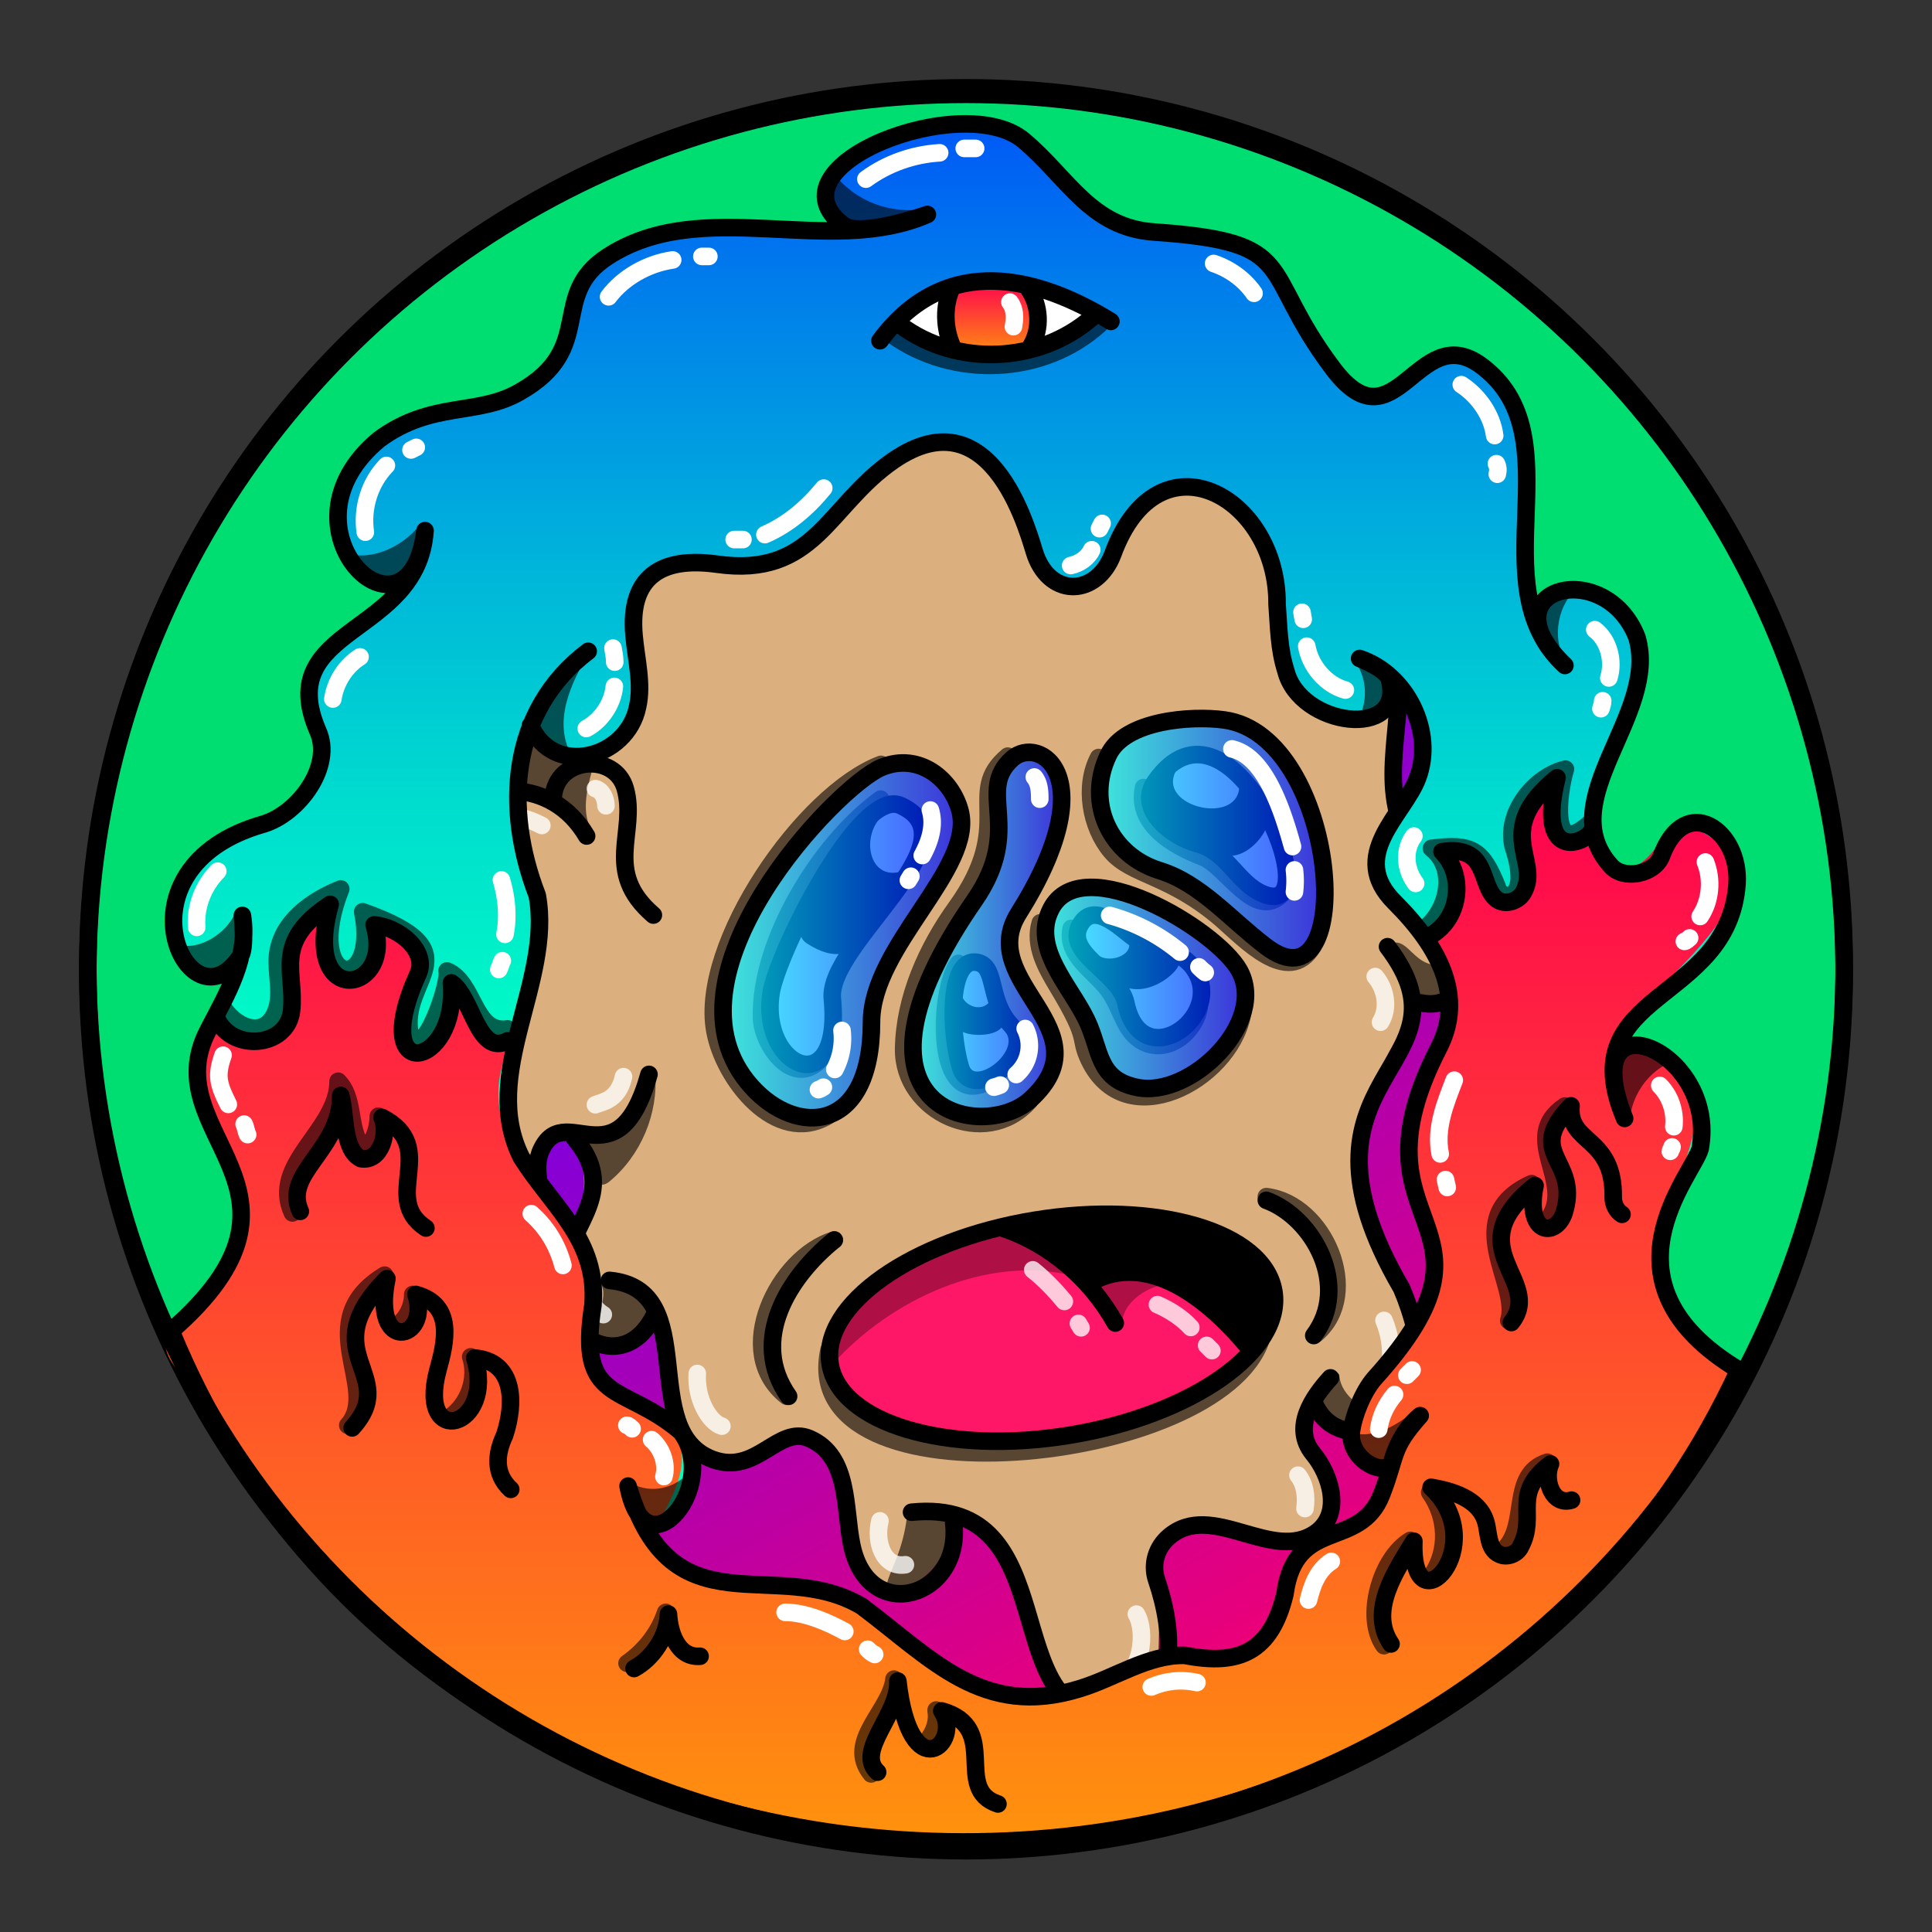 <svg version="1.1" id="Layer_1" xmlns="http://www.w3.org/2000/svg" x="0" y="0" viewBox="0 0 1100 1100" style="enable-background:new 0 0 1100 1100" xml:space="preserve" xmlns:xlink="http://www.w3.org/1999/xlink"><rect x="0" y="0" width="1100" height="1100" fill="#333333" stroke="none"/><style type="text/css">.st300{fill:#00DE72;stroke:#000000;stroke-width:10;stroke-linecap:round;stroke-linejoin:round;stroke-miterlimit:10;}</style><circle class="st300" cx="550" cy="553.7" r="500"/><linearGradient id="a3" gradientUnits="userSpaceOnUse" x1="432.676" y1="-700.409" x2="789.687" y2="-76.39" gradientTransform="translate(0 1066)"><stop offset="0" style="stop-color:#5900ff"/><stop offset="1" style="stop-color:#f06"/></linearGradient><path style="fill:url(#a3)" d="M302.5 412.2c13 30 55 19 61-10.5 3-13-.8-27-2-40.7-3-33 15-45 47-40.6 56 8 63-33 100.6-58.7 58-39.6 78 46 81 54 9 24.5 35 23 44-.7 26-71 94-32.5 93.5 28 1 13 1 25.5 5 37.6 8 32 68 39.5 59 5-1.5-6-17-12-17-12 27 9 43 42 33 68-8 21-39.9 44-13 70.7 26 26 40 54 25 83-54 105 46 96.5-36.5 188-7 8-12 22-13 29-3 17 20.1 28 23 17.9 5-18 16-26 16-26-17 19-13 22-22 45-12.5 32-49 12-55 57-8 33-26 40.9-57 34.9-21-.5-40 13-60 19-55 17-84-17-124-47-49-29-108 16-133-68 0 0 5 18 9.5 20.3 21 11 36-34 20.5-51.5-13-15-39-16-48-34-6-11-3-25-2-37.9 3-37-23-56-40.7-84.1-24-47.5 18-100 9-149-19-49-16-105 29-138.6L302.5 412v.2z"/><path d="M532 209c-68 59.6-70.9 20-120.8 36.5-19.6 10.9-14 30-9.7 39.6 11 23-50.8 9-69 40.3-10 18 0 42-7.5 61.8-9 19.6-34 35-37 52-43 48-154 7-119 70.4 6 11 33-6 39 9.1 7 17.5-39 29-21 46.7 18 5 20.7 39.9 57 63 14 20 3 51 19 69.1 36 38 46-25 41-34.3 4-39 44-10.6 22 38.7-23 52 11 74 36.5 56.6 24-9 13 39 23 50.9 19.5 37 55 12 67 12 18 .7 28 22 29.8 40.3 6.5 63 54 46 59 8 15.5-34 45 49 47 59.9 11 73 69 42 70.8 17.9 3-54-3-60 2-68.3 18.5-31 71 13 90.8-15.5 14-19.7-31-63.5 8-55.4 94 19 19-100.7 14-120.4-9-35.5 14-106 47-121.7 18-9 17-35.5 7-52.8-9.5-17-25-30.6-31-48.9-13.5-54 22-102-36-133.3-5-3-7-9.5-4-14.4 17-26 1-66-32-71.4-22-3-44 9-66.5 6.3C615 247 578.5 178 532 209z" style="fill:#dbb07e"/><style>.st40{fill:none;stroke:#000;stroke-width:10;stroke-linecap:round;stroke-linejoin:round;stroke-miterlimit:10}.st98{opacity:.6;enable-background:new}</style><g id="Outline"><path class="st98" d="M793 537c-1 .7-1 2-.5 3 5 10 11 35 25 30 8-2 21-13 18-22.4-.5-1-2-2-3-1.5-26 12-28-11-39-9.4v.3zm-34 274.5c6 5 26 8 25-3-6-7-20.6-12-21.5-26C750 772 744 803 759 811.5zm-219.3 52s1 .5 1 .8c9 13.5-3 36-18 40-34 6-9-6-6-44 .3-5.3 22.3 2.7 23 3.2zM342 731c5 7-4 22-4 33 8 13 29.6-5 33-14.9 2-12-17-21-28-20.2-1 .1-1 1.1-1 2.1zm31-120.2c2 23-8 47-26 61.9-13 10.9-17.5-30.6-8-27.9 6 4.2 28-18.8 34-34zm-157-59.9c-8 6-17 3-25 1-11 5 4 20 13.5 16 5-4 12-9 12-15.7-.5-.2-1.5-.2-.5-1.3zM337 473c-6-10-3-23 0-34 0-1 0-2-.6-2-9-9-23 11-19.8 20.7C318 463 338 475 337 472.8v.2z"/><path class="st98" d="M326 392c-2 29 24 45 7 44-7 2-14 1-15 11-1 11-24 0-24.5-1.3C285 433 317 404.5 326 392zm103-118c-9.9-4-16-16-18-25-4-6-9.9 1-11 6-7 54 29.5 28 29 19zm293 9c16 21 29.5 12 40 20.7 3 4 1 9.6-1 14-3 9-13 9-20 4.1-14.5-5.8-22-22.2-19-38.8z"/><path class="st40" d="M347 729c53.5 5 15 86 59 102 25 9 37-19.8 55-11.9 23 10.1 19.6 40 24 60.7 9.6 46 63 29.6 58-12.8"/><path class="st40" d="M519 861c89-9 47.5 119 114.5 115 39-6 35-47 25-76.5-3-9 0-18.5 7-24.5 24.5-21 59 15.5 84-2.5 15-11 8-33-2-45-12-15 0-32 10-43"/><path class="st40" d="M790 539c53 69.8-64 71 8 194.5 6 14 11 32 11 48.5 0 32-49 47.5-61 16"/><path class="st40" d="M721 287c2 51 64 31 74 88 6 34-11.5 71 7 103 10 18 27 31.5 34 51 8 19-4 47-27 42"/><path class="st40" d="M407 290.6c-16-8-12-29.9-2-41 17-15 40.5-10 61-6 29.8 1 49-29 75-38 50-17 81 55 133 44 23-5 48-11 69 1 25 14 33 55 10 75"/><path class="st40" d="M428 278c-16 26.5-51 17.5-76 28.5-20 10.5-28 33-23 55 10 47-43 51-39 88m25 4.5c1.5-23 35-26 41-5 7 25-13 47 16 72"/><path class="st40" d="M334 476c-20-34-61-31.5-89-9.6-20 8-43-3-64 4-22 7-28 37-5 43.5 6.5 2 23-2 26-1 15 4 11 25-5 30-21 6-10 29 6 29"/><path class="st40" d="M216 554.5c-15 15-14 41 2 55 37 22 41 31 36 69.7-2 31 46 41 53.5 10 2-10.8-4-22 0-33 13-32 44 20 62-44.5"/><path class="st40" d="M327 647.9c25 29.7-.5 47-7 75-10 32.5 34 65 53 25"/><path d="M729 262.5c9 4 16 13 18 22.5m-193-68c12.5 2 24.5 8 34 16m9 9 3 3m-163 10c-5.5-.9-12 .6-15.5 4M362 319.6c-9 2-14 10.7-16 19M339 449c4 1 6 6 6 9.8M308.5 470c-12-6-16-5-22-4M175 492c1-4 5-7 9-7.5m38 89.5c-4 8 0 16 4 19.9m44 78.6c-1 6 1 15 9 18m76-77.5c-3 14-13 14.5-16 16m4.5 119.5c-5-3-9-9-8-15M397 782c-1 14.5 7 28 14 30m90 53.9c-3 12 2 27 14.5 25M636 957c14-3 17-28 11-38m96-60.1c1-7 0-14-4-19m46-49.1c8-6.5 9-25 3-39M786 582c5-8 3-19-3-26m37-12c2-8.5-.6-18-7-24m-56-169c18 6 22 30 21 35" style="opacity:.788;fill:none;stroke:#fff;stroke-width:10;stroke-linecap:round;stroke-linejoin:round;stroke-miterlimit:10;enable-background:new"/></g><style>.st40{fill:none;stroke:#000;stroke-width:10;stroke-linecap:round;stroke-linejoin:round;stroke-miterlimit:10}</style><g id="Duhh"><path d="M713 770.3c-107 104-373 27-163-65.2 27-9 49.7 7.5 69 24.1 37-16.2 72 8.8 94 41.1z" style="fill:#fe1767"/><path d="M711 767.2c-20-25-57.5-53.5-90.6-38-12-11-24-22-38-29.5C623 679.6 771 699 711 767.2z"/><path d="M611.5 726.5C562 714 507 740 474 776.7c-1-40 50-66 84-75.9 21-4.8 40 8.2 53.5 25.7zm27.5 28.1c-1-13 16-24 28-23.4-14-8-32-8-46-.1l18 23.5z" style="fill:#ae0f45"/><ellipse transform="rotate(-9.32 598.78 756.174)" class="st40" cx="599" cy="756" rx="128" ry="62"/><path class="st40" d="M571 699.3c27 9 50 29 64 54m-14-23.2c33.5-18.5 68 11 89 36M475 706c-26 21-48.5 57-26 89m272-111.6c27 10 48 49 27 77"/><path d="M475 706c-32 9.6-59 64-27 89m273-113.7c33 4 55 55 28.5 78M472 768.6c-19.6 91 222 65.8 246-6" style="opacity:.6;fill:none;stroke:#000;stroke-width:10;stroke-linecap:round;stroke-linejoin:round;stroke-miterlimit:10"/><path d="M588 723c7 5.5 13 12 18 18m8 12.5 1.5 2.5m43.5-13.2c7 3 14 7.5 19 13m9 10.2 3 3" style="opacity:.769;fill:none;stroke:#fff;stroke-width:10;stroke-linecap:round;stroke-linejoin:round;stroke-miterlimit:10"/></g><defs><linearGradient id="ze" x1="411.69" y1="535.4" x2="547.43" y2="535.4" gradientUnits="userSpaceOnUse"><stop offset="0" stop-color="#0ff"/><stop offset="1" stop-color="#00f"/></linearGradient><linearGradient id="ze-2" x1="519.79" y1="532.03" x2="604.49" y2="532.03" xlink:href="#ze"/><linearGradient id="ze-3" x1="595.22" y1="562.5" x2="709.15" y2="562.5" xlink:href="#ze"/><linearGradient id="ze-4" x1="626.17" y1="477.22" x2="754.31" y2="477.22" xlink:href="#ze"/><style>.ze-2,.ze-7{stroke:#000;stroke-linecap:round;stroke-linejoin:round;stroke-width:10px;fill:none}.ze-2{opacity:.6}</style></defs><path d="M657.6 445.2c-10.2 14.7 7.8 30.8 24.5 35.3s22.5 22.4 36.9 28.4c40.5 17.2-18.5-125.4-61.4-63.7Zm-144.9 13.4c-23.1-10.5-70.3 84.4-73.7 106.9-6.5 43.3 40.7 62.5 34.9 3.1-3.1-31.3 82.8-90.1 38.8-110Zm42.6 89.2c-14.9-1.3-14.8 37.5-8.6 59.4s44.4-6.9 28.9-23.5c-13.9-15-7.4-34.7-20.3-35.9Zm60.5-22.5c-11.7 17 21.5 28.1 25.2 45.7 9 43.5 60.1 5.8 37.3-21.4-8-9.5-21.7-9-31.7-15-6.6-3.9-22.3-21.6-30.8-9.3Z" style="stroke-linecap:round;stroke-linejoin:round;stroke-width:10px;stroke:#000;fill:#fff"/><path class="ze-2" d="M501.6 435.2c-43.9 16.5-103.5 102.3-94.6 151.7 5 27.7 34.9 65.7 64.3 48.5m102.5-204.9c-25.2 21 5.3 38-29.5 86.3-16.6 23.1-29.3 51.4-29.8 80.3-.5 36.3 46.6 57.7 71.5 29.9m6.3-101.6c-3.9 12.9 3.4 25.6 9.8 36.3 19.2 31.8 11.5 28 18 41.7 20.5 43.1 79.3 12.5 87.1-25.2m-81.7-146.9c-8.6 16.4-4.6 39.5 7.1 53.4s33.3 13.2 62.8 38.6c12.8 11.1 38.2 38.7 52 15.7"/><path class="ze-2" d="M501.4 455c-34.5 24.8-69.1 81.5-67.8 124.7.4 14.8 17 38.6 32.2 24.9m79.8-56.1c-11.4 15.1-14.2 85.8 18.4 66.5m45.9-86.4c-3.4 15.5 13.6 24.5 21.4 35.4s8.6 23.5 19.6 29.2c14 7.2 29.5-5.5 31.9-19.6m-31.7-125.2c-4.5 20.9 16.9 33.1 33.5 39.5 13.7 5.2 29.8 36.5 45.1 21.3"/><path d="M671.1 436.5c-16.7 22.4 36.3 35.4 34.5 9.4 7.2 6.6 13.8 16.7 14.9 26.5-3.6 7.4-12.4 15.6-21.1 14.8-8.7-5.5-71.1-24.4-28.3-50.7Zm-47.3 106c6 7.2 22.6 1.5 18.5-6.9 8.6 6.3 21.8 5.3 28.8 13.6-1 6.4-32.1 31.5-47.3-6.7Zm-76.9 20.4c-.6 9 11.7 14.8 17 6.8 23.2 21.5-14.2 22.3-17.6 16.3-2.6-8-1-13 .6-23.1Zm-44.8-98.2c-12.6 12.2-6.9 38.7 13.1 30.8-15.8 22.1-22.6 63.4-56 41.5-16.6-10.9 24.1-65 42.9-72.3Z"/><path d="M502 436.9c-24.7 10-130.4 119.4-74 181.9 25.4 28.2 68.2 27 68.2-36.9 0-43.1 59-87.4 50.4-120.3-4.8-18-23.3-33.4-44.6-24.7Z" style="fill:url(#ze);opacity:.72"/><path d="M576.3 432c-20.8 18.6 6.9 39.7-21.4 80.6-83.6 120.5 4.8 138.2 31.8 113.4 43.6-40-31.5-66.5-6.8-105.9 49.4-78.6 11.6-101.7-3.6-88.1Z" style="fill:url(#ze-2);opacity:.72"/><path d="M598.4 517.5c-11.4 22.1 11 43.8 20.3 63.3 8.2 17.1 5.9 33.6 28.5 38.3 30.8 6.5 75-37.4 58.3-66.8-13.2-23.3-89.5-69-107.1-34.8Z" style="fill:url(#ze-3);opacity:.72"/><path d="M631.1 429.8c-13.2 27.6 1.1 57.2 29.2 65.9 23.3 7.2 40.2 27.8 60.5 43.2 52.8 40.2 42-120-23.8-129-18.7-2.6-56.5.2-65.9 19.9Z" style="fill:url(#ze-4);opacity:.72"/><path class="ze-7" d="M502 436.9c-24.7 10-130.4 119.4-74 181.9 25.4 28.2 68.2 27 68.2-36.9 0-43.1 59-87.4 50.4-120.3-4.8-18-23.3-33.4-44.6-24.7Zm74.3-4.9c-20.8 18.6 6.9 39.7-21.4 80.6-83.6 120.5 4.8 138.2 31.8 113.4 43.6-40-31.5-66.5-6.8-105.9 49.4-78.6 11.6-101.7-3.6-88.1Z"/><path class="ze-7" d="M598.4 517.5c-11.4 22.1 11 43.8 20.3 63.3 8.2 17.1 5.9 33.6 28.5 38.3 30.8 6.5 75-37.4 58.3-66.8-13.2-23.3-89.5-69-107.1-34.8Zm32.7-87.7c-13.2 27.6 1.1 57.2 29.2 65.9 23.3 7.2 40.2 27.8 60.5 43.2 52.8 40.2 42-120-23.8-129-18.7-2.6-56.5.2-65.9 19.9Z"/><path d="M701.4 426.4c18.7 4.2 28.6 34.2 34.5 55.6m1.1 13.3a52.3 52.3 0 0 1 0 12.5m-105.2 13.4a107.8 107.8 0 0 1 40.1 20.9m10.7 8.4a27.4 27.4 0 0 0 3.6 3.2m-97.3-111.3c2.9 3.5 3.1 8.3 3.1 12.6m-8.3 130.6a21.6 21.6 0 0 1-5.1 26.2m-9.1 6a25.3 25.3 0 0 1-3.6 1.2m-36.2-157.8c2.7 8.8-.3 18.1-4.6 25.9m-6.5 11.8-1.4 2.3m-37.8 85.5a37.9 37.9 0 0 1-4.1 22.2m-6.5 10.1a10.5 10.5 0 0 1-2.8 1.4" style="stroke:#fff;stroke-linecap:round;stroke-linejoin:round;stroke-width:10px;fill:none"/><style>.st16,.st40,.st68{fill:none;stroke:#fff;stroke-width:10;stroke-linecap:round;stroke-linejoin:round;stroke-miterlimit:10}.st40,.st68{stroke:#000}.st68{opacity:.6;enable-background:new}</style><g id="Polar_Hoodie"><linearGradient id="SVGID_00000032637641433338465610000007851579417180279483_" gradientUnits="userSpaceOnUse" x1="544" y1="-432" x2="544" y2="-1068" gradientTransform="translate(0 1066)"><stop offset="0" style="stop-color:#00ffc4"/><stop offset=".103" style="stop-color:#00f6c7"/><stop offset=".274" style="stop-color:#00ddce"/><stop offset=".489" style="stop-color:#00b5da"/><stop offset=".742" style="stop-color:#007deb"/><stop offset="1" style="stop-color:#003cff"/></linearGradient><path style="fill:url(#SVGID_00000032637641433338465610000007851579417180279483_)" d="M241 301.7c2 45-55.8 49.9-65 86-5 19 27 59-36 85-38 2.5-63 83-13 81.9 27-7-46 28.5 9 119.7 17 28-8 68-39.8 86 158 373 716 385 896 23.9-106-83-3-103-29-159-20-44-40-18-40.5-35.3 25-32 100.5-72.5 54-118-24-23-38 59.5-66 10.6-22-38 37-89 18-126-10.8-13-42-32-53-9.9-23 3 18-115-43-145-61 13-33 74-110-50-18-29-62 12-150-76-31-13.5-131 11.5-92 58-217-17-110 54-190 93.5-44 13-104 21-97 81.5 4 32 41 18 156 38 22 4 13-25 44-28.2 76 18 95-63 138-67 50.6-2 47 58 72 79 29 16 31-31 50-42 68.5-41 74 68 81 101 11 24 46 28 62 6 39 38-4 62-10 98 0 18 17 30 28 45 42 59-29 81-5.5 139.8 11 27 22 70.9-11 87-73 82 26 56-22 99.8-15 9.9-36.5 13.5-44 32.5-12.5 53-24 45.5-73 45-108 54.5-104 9.9-188-34.9-34-11-86 2-104.5-37 24 3.5 34-41 20.6-55-69-34-49.8-40-52.5-82.6-5-76.5-72.5-44-32-170 20-63-25.5-80 .8-148 12 34 57 12 59.8-16.9 2-19-6-39 2-57.5L241 301.7z"/><linearGradient id="SVGID_00000117640511703433748440000010943481505125308581_" gradientUnits="userSpaceOnUse" x1="541.898" y1="-622" x2="541.898" y2="96" gradientTransform="translate(0 1066)"><stop offset="0" style="stop-color:#ff0051"/><stop offset="1" style="stop-color:#ffae00"/></linearGradient><path style="fill:url(#SVGID_00000117640511703433748440000010943481505125308581_)" d="M103 782.3c-30.6-33.5 27-40 33-81 10-39.5-46-84-12-118 58.5 35 28-56 61-64-15.5 42 33 53 29 8.5 49 17 5.5 34 14 63.9 6 21 35-12 30-29 7 12 16 38 34 28-34 70 48.5 90 44 149.1-13 82 86 46 40 124.9-7 5-9 12-2 18 34 28 57.5-10 186 78 48 18 75-24 119-19.8 55.5 5 38-43 78-67 13-8 47-32 19-42-36-36 67-59 31-146-29.9-72 41-93 3-149.8 15-13 20-35 13-53 13 3 19 15 25 26 30 17.5 8-52.5 33.5-66-1 15-2 53 22 31.4 30.5 49 43-10 54-6 96.5 36-69 119-27.5 129 102 24-59 131 59 180.8-174 361.4-717 354.7-886 4z"/><path d="M513 184c32 24 78.5 20 109.9-2-31.9-21-83.9-35-109.9 1.8v.2z" style="fill:#fff"/><linearGradient id="SVGID_00000006678727818027146420000015326747936323323321_" gradientUnits="userSpaceOnUse" x1="563.48" y1="-907" x2="563.48" y2="-854" gradientTransform="translate(0 1066)"><stop offset="0" style="stop-color:#ff0051"/><stop offset="1" style="stop-color:#ffae00"/></linearGradient><path style="fill:url(#SVGID_00000006678727818027146420000015326747936323323321_)" d="M548 161c-33.5 34 23 54 37 33.1 19-37.1-29-39.1-37-33.1z"/><path class="st40" d="M302 413c13 30 55 19 61-10.5 3-13-.8-27-2-40.7-3-33 15-45 47-40.6 56 8 63-33 100.6-59 58-39.8 78 46 81 54 9 24.5 35 23 44-.7 26-71 94-32.5 93.5 28.4 1 13 1 25.5 5 38 8 32 68 39.5 59 5-1.5-6-17-12-17-12 27 9 43 42 33 68.2-8 21-39.9 44-13 70.7 26 26 40 54 25 83-54 105 46 96.5-36.5 188-7 8-12 22-13 29.3-3 17 20.1 28 23 17.9 5-18 16-26 16-26-17 19-13 22-22 45-12.5 32-49 12-55 56.6-8 33-26 40.9-57 34.9-21-.5-40 13-60 19-55 17-84-17-124-47-49-29-108 16-133-68.4 10 52 53-1 30-31-33-28-59-15-50-72 3-37-23-56-40.7-84-24-47.5 18-100 9-149.3-19-49-16-105 29-139"/><path class="st40" d="M990 780c-83-49.9-26-111-22-126 10.5-57-72-89.6-43-17.2-30.8-73 59-65 64-133.5 2-30.9-29.6-52-43-16-4 10.7-22 14-29 5.5-33.5-37.5 28-86 15-129.9-18-46.5-87-28-41 16-50-46 7-130.8-48-171-36-26-48.5 49-84 2-43-57-18-72-102-77.8-36-2.5-49-31-74-52-34-29-147 14-103 48 9.7 7.5 48-6 48-6-56 24.5-128-11-182 24-34 22-6 52-50 77-24 14-50 5-80 27-62 51 17 125 26 52-4 60.5-87 54-61 114.1 9 20-11 47-31 53-88 25-42 120-13 75 3-5 1-23 1-23 4 24-9 45-19.6 65.6-31 59.5 72 90-21 171C254 1139.8 822 1144 990 780z"/><path d="M893 378c-9.8-10.9-7-32.5 4-42-11-5-25 6-25.5 18M928 637.5c1-14 10.8-28 24-33-11-5-25-13-35-3M807 802c-11 9-25 18.5-39.7 13 6.5 1.5 5 16 22 19M358 843.5c10 7 24.5 5 33-4-2 12.5-11 27-25 29M134 519.7c-5 11.5-20.5 22-33 18 6 15 26.5 24 38 10m197-177c-11 18-22 41-9.7 60.9-15-.9-26.5-17-22-32M239 298.9c-9.5 12-27 21-43 15.9 8 12 26 22 39 12M527 119c-20 3-40-4-53-21-7 13 0 31 14 36m283 242c7 9 8 22 3 32 12.5-2 24-16 17-28v1" style="opacity:.6;enable-background:new"/><path class="st16" d="M908 358.5c8 6 11 18 8 27.5m-3.5 13c0 1.5-.5 3-1 4.5m59.5 87.3c4 10 3 22-3 31m-6 12.2c-1 .8-2 2-3 2m-14 82c6 6 9 15 8 23.5m-1 11.5c0 .8-1 2-1 2.5M832 219c10 6.5 17.5 17.5 19 29m1 16c1 2 1 4 .5 6M691 150c9 3 17.5 9 23 17M535 87c-15 .9-29.7 6-42 15m56-17.5h6.5M383 148c-14 2-28 9.7-36.5 21m53.1-23h4M220 265c-9.7 10-14 24.5-12 38m26-46.8 3-1.5M205 374c-8 5-14 14-15.5 24M124 496c-8 8-13 20-12 32m15 72.8c-4 11.5-3 16 3 28m9 11.2c1 2 1 4 2 6m230 173.7c6 5 9 14 7 21m-18.1-27.2c-1-.9-2-2-3-2M447 918c12 0 25 6 34 10.9m13 10.1c1 1 2 2 4 3m183.5 16c-9-2-18-1-26 2.5M758 889c-8 5-11 14-13 22m49-117c-5 6-8 12.5-9 19.7m16-30.7 3-3m24-165c-5 13-11 27.5-8 42m3 14.6 1 4.5M805 476c-6 8-5 19 1 27m-62-135.1c2 11.5 11 22 22 25m-24-40.3-.7-4M609.6 322c5-1 10-4.5 12-9m4.4-12 1.5-3M469 277.9c-9 11-20 20.6-33.5 26.5m-12.5 2.8h-5m-68.2 83.6c-1 10-7.5 19.5-16 24M349 369c.5 3 1 5 1 8m-64.5 124c3 10 4 21 2 31m-1.5 15c-1 2-1 3-2 5m18.5 139c9 8 15 18 18 29.5"/><path class="st68" d="M128 575c8 11 23 16 29 1 4-10 0-22 1-32 2-19 19-31 36-37.9-22 56 22 61 12.5 13 65 23 20.5 38 27 69.7 7 18 23-29.8 21-36 16 6.5 15 36 34.5 33M166.5 690.6c-13-28 26-47 26-75 9 9 6 24 12 34.9 7.5 6 11-9 10.9-15M219 726c-43 26-2 64.5-21 85.5m29-57.5c5-4 8-10.5 8-17m33 35.5c4 12-1 27-12 34.5m123 111c-4 12-12 22-22 29m152 9c-2 18-28 35.5-13 54m32-19c4-5 6-11 5-16.9v-.5M803 877c-17 10-26.5 44-15 60m26-87.3c10 14 11 33 1 47.5m66-64.7c-22 7-10 36-25 50m16-208.6c-42 19-6 58-13 78m32-122.2c-27 18 7 44-10 65M813 527c12-11 16-33 2-44 23.5-3 29 1 37.5 22 1.5 8 20 9.5 9-23.1-4.5-19 12-39.7 29.8-44-4 13-9 51 13 31.5"/><path class="st40" d="M123 579c8 20 40.5 18 43-3.5 2.5-22-11-39 22-60.6-17 60 37 51 25 11.7 14 1 31 15 25 28-29 64 23 54 19 5 12 8 15 42 32 33m525-59.7c17-9 20.8-34 7-48 27-4 21 19 31 27 5 4 13 1 15.5-4.1 10-18-18-35 19-65-12 48 16 38 19.9 30M361 950c11-6 19-18.5 19.6-31 .5 10 5 25 18 24m393.4-7c-13-19 3-42 13-58.5-2 51.5 45 2.5 9.8-30.7 12 2 27 6.5 31 19.2 2 6 1 16 8 19 4 2 10 0 12-4.5 9.6-18-5.5-30 17-47-4 9 1 24 12 20.6M860.5 753c19-24-31.5-42 13.5-78-6 29 13 30 17 14 8-29-23-32 3.5-59.4-2 22 24.5 17 24 52-.1 4 2 8 5 9.8M499.7 1009c-13-12 12.5-33 11.5-51.9 7 62 37 35 25 17 34 9.6 6 44.5 32 53M200.5 813c28-30.7-23-42 19.8-85-9 43 25 35 16.5 9 22 6 17 27 12.5 43.2-12 45 33 33 21-7 23 2 23 26 17 44-5 10.7-6 22 3.5 30.8M171 689.7c-10-22 23-34.5 23-66 3 10 1 31 11.5 36 11.5 2 16-15 12-23.5 33 17-1 46 25 63M501 194c38-51 91-36 131.5-11"/><path class="st40" d="M512.5 185c32 24 79 22 109-4"/><path class="st40" d="M541 166c-4 10.6-3 23 2 33m44-2c6-9.9 5-23-1-32"/><path class="st68" d="M508 190.7c35 25 86 23 118-6"/><path class="st16" d="M575 172c3 4 3 9 2 14"/></g><circle cx="550" cy="550" r="500" style="fill:none;stroke:#000;stroke-width:10;stroke-linecap:round;stroke-linejoin:round;stroke-miterlimit:10"/></svg>